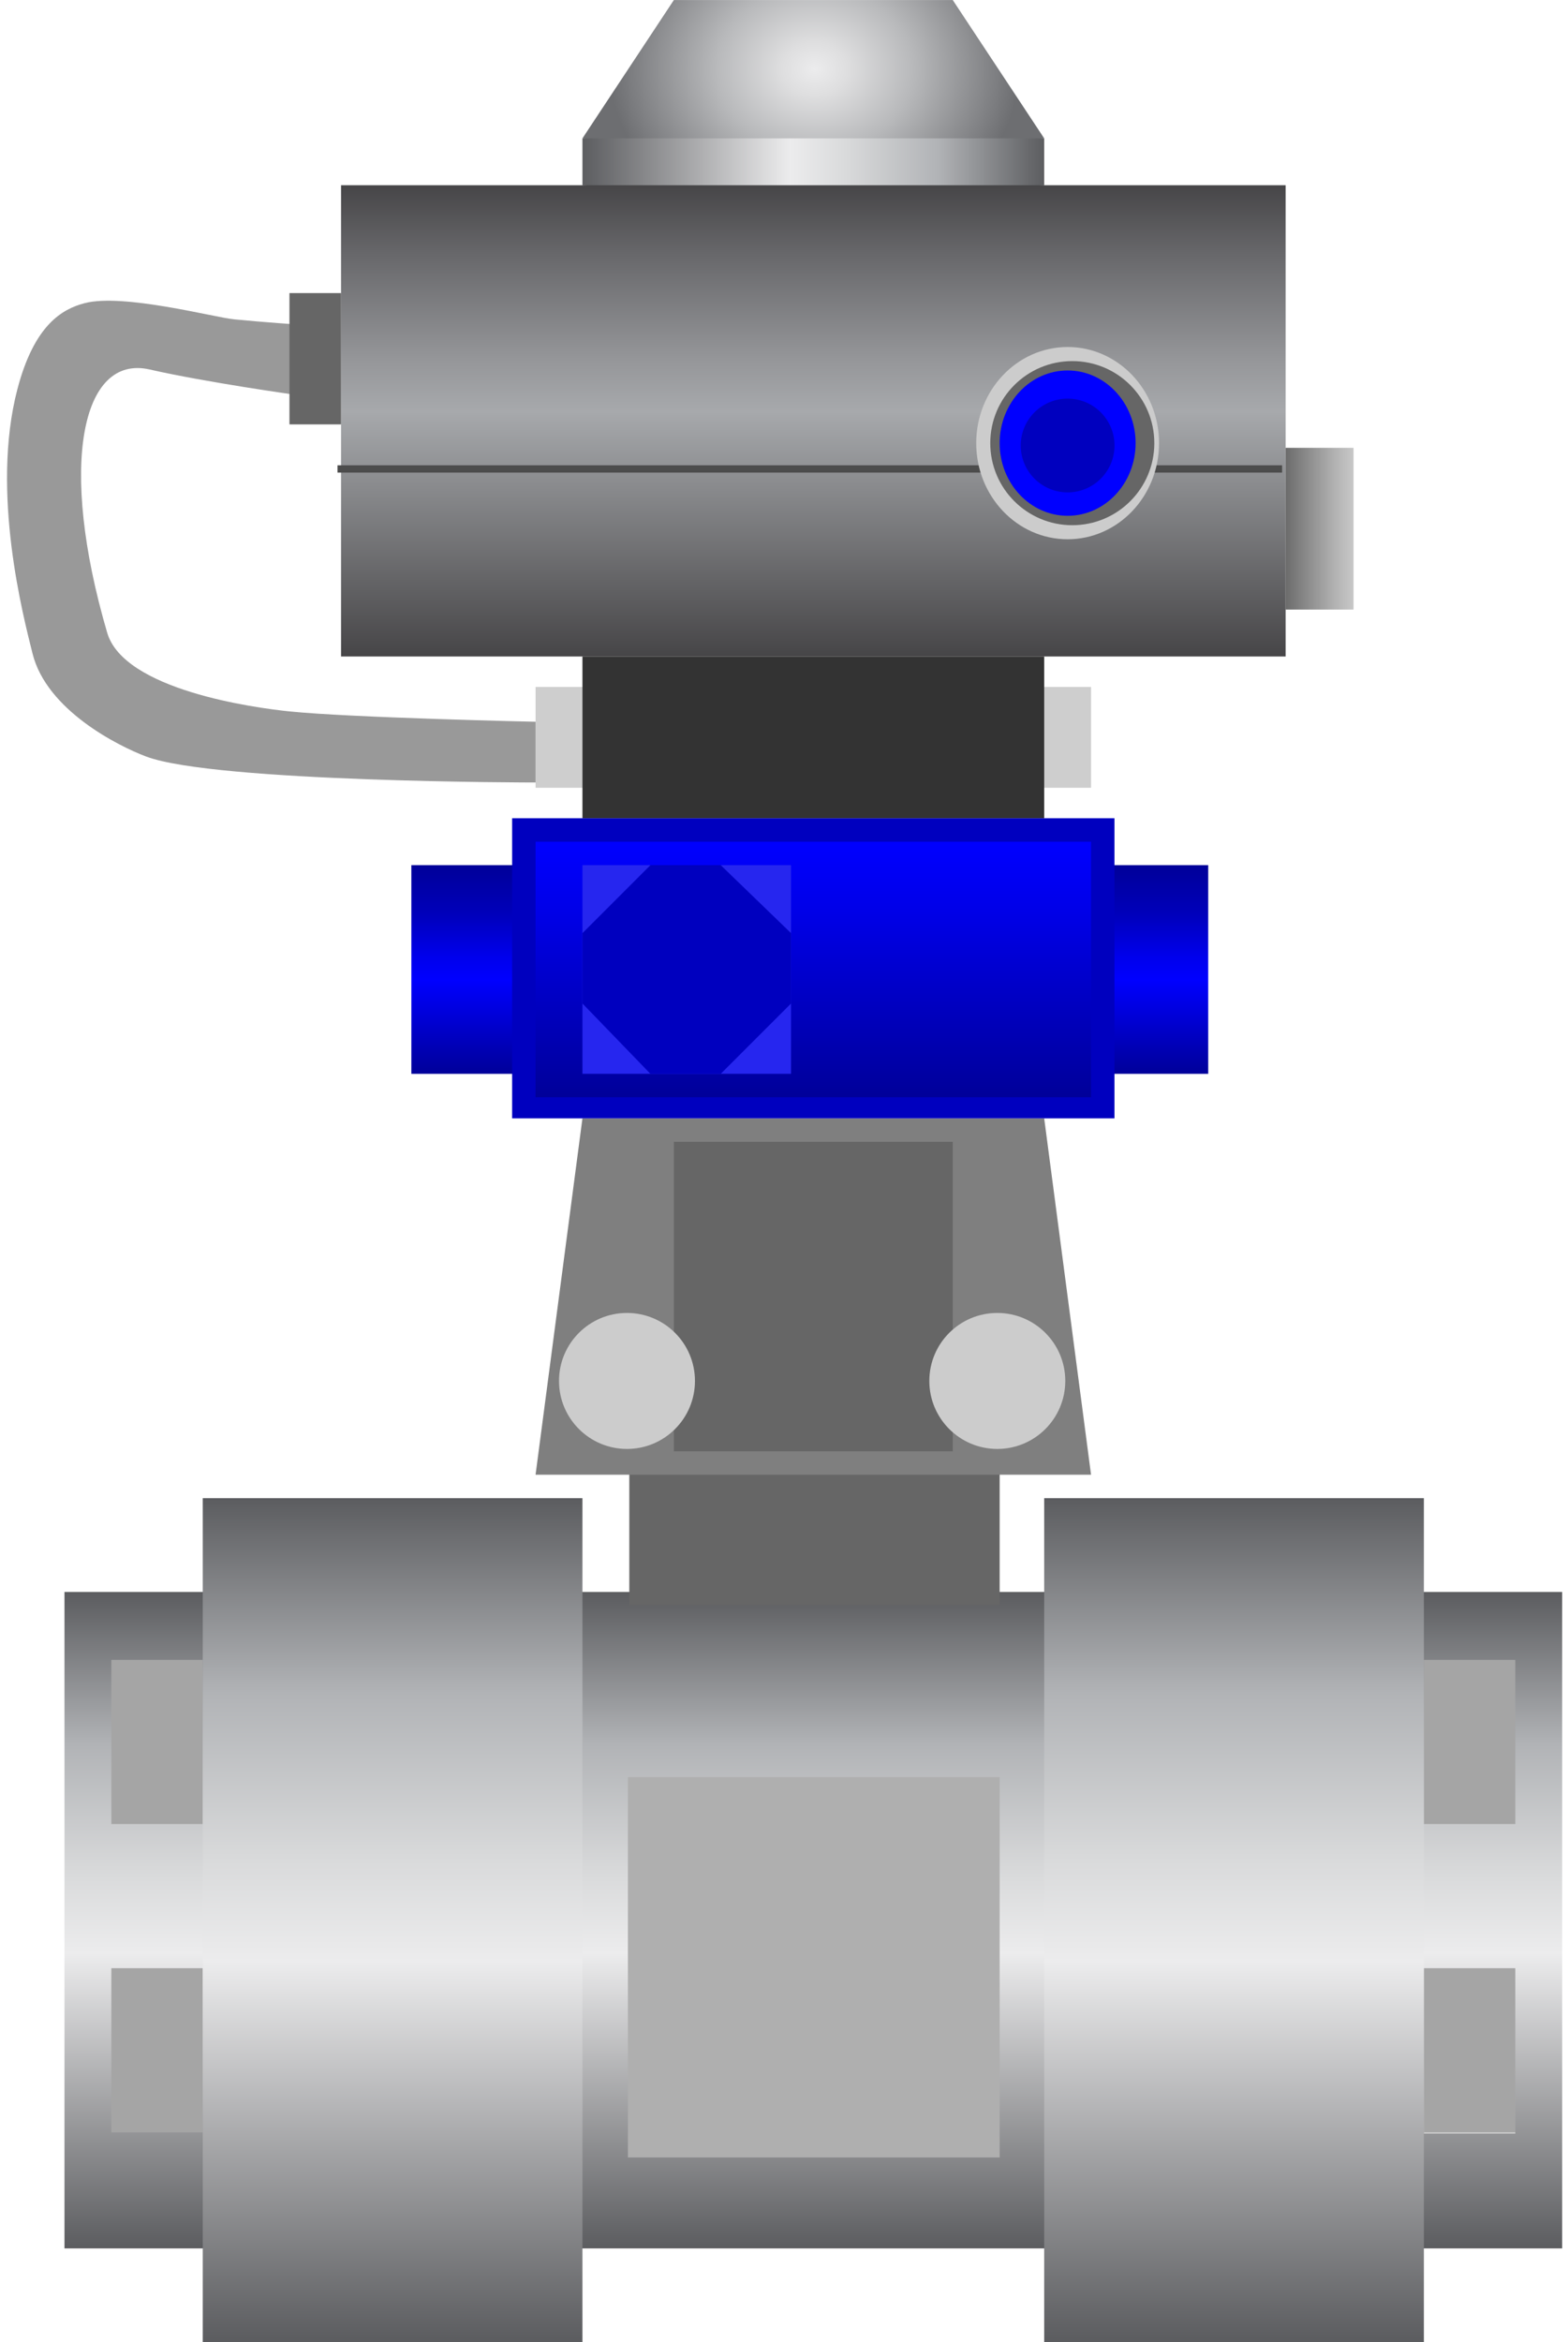 <!DOCTYPE svg PUBLIC "-//W3C//DTD SVG 1.1//EN" "http://www.w3.org/Graphics/SVG/1.1/DTD/svg11.dtd"><svg version="1.1" xmlns="http://www.w3.org/2000/svg" xmlns:xlink="http://www.w3.org/1999/xlink" width="75px" height="112px" viewBox="0 0 74.77 112.5" enable-background="new 0 0 74.77 112.5" xml:space="preserve">
<g id="Group_5">
	<g>
		<defs>
			<polygon id="SVGID_1_" points="27.701,6.646 38.793,5.406 49.886,6.646 49.886,8.898 38.793,9.969 27.701,8.898    " />
		</defs>
		<clipPath id="SVGID_2_">
			<use xlink:href="#SVGID_1_" overflow="visible" />
		</clipPath>
		
			<linearGradient id="SVGID_3_" gradientUnits="userSpaceOnUse" x1="-0.011" y1="112.489" x2="0.989" y2="112.489" gradientTransform="matrix(22.185 0 0 -22.185 27.948 2503.226)">
			<stop offset="0" style="stop-color:#5C5D60" />
			<stop offset="0.45" style="stop-color:#ECECED" />
			<stop offset="0.57" style="stop-color:#D9DADB" />
			<stop offset="0.77" style="stop-color:#B1B3B6" />
			<stop offset="1" style="stop-color:#5C5D60" />
		</linearGradient>
		<rect x="27.701" y="5.406" clip-path="url(#SVGID_2_)" fill="url(#SVGID_3_)" width="22.185" height="4.563" />
	</g>
	<g>
		<defs>
			<polygon id="SVGID_4_" points="27.701,6.646 32.093,0.002 45.493,0.002 49.886,6.646    " />
		</defs>
		<clipPath id="SVGID_5_">
			<use xlink:href="#SVGID_4_" overflow="visible" />
		</clipPath>
		
			<radialGradient id="SVGID_6_" cx="0.013" cy="112.5" r="1" gradientTransform="matrix(0 -8.188 -9.825 0 1144.167 3.423)" gradientUnits="userSpaceOnUse">
			<stop offset="0" style="stop-color:#ECECED" />
			<stop offset="0.16" style="stop-color:#DEDEDF" />
			<stop offset="0.48" style="stop-color:#B8B9BB" />
			<stop offset="0.9" style="stop-color:#7C7D80" />
			<stop offset="1" style="stop-color:#6D6E71" />
		</radialGradient>
		<rect x="27.701" y="0.002" clip-path="url(#SVGID_5_)" fill="url(#SVGID_6_)" width="22.185" height="6.644" />
	</g>
</g>
<g id="Group_1">
	<g>
		<defs>
			<rect id="SVGID_7_" x="2.815" y="76.463" width="71.957" height="31.531" />
		</defs>
		<clipPath id="SVGID_8_">
			<use xlink:href="#SVGID_7_" overflow="visible" />
		</clipPath>
		
			<linearGradient id="SVGID_9_" gradientUnits="userSpaceOnUse" x1="-0.014" y1="112.486" x2="0.986" y2="112.486" gradientTransform="matrix(0 -31.531 -31.531 0 3585.667 107.587)">
			<stop offset="0" style="stop-color:#5C5D60" />
			<stop offset="0.45" style="stop-color:#ECECED" />
			<stop offset="0.57" style="stop-color:#D9DADB" />
			<stop offset="0.77" style="stop-color:#B1B3B6" />
			<stop offset="1" style="stop-color:#5C5D60" />
		</linearGradient>
		<rect x="2.815" y="76.463" clip-path="url(#SVGID_8_)" fill="url(#SVGID_9_)" width="71.957" height="31.531" />
	</g>
	<rect x="5.067" y="94.537" fill="#A5A5A5" width="4.392" height="7.883" />
	<rect x="68.128" y="79.728" fill="#A5A5A5" width="4.392" height="7.884" />
	<rect x="68.128" y="94.594" fill="#D3D3D3" width="4.392" height="7.883" />
	<rect x="68.128" y="94.537" fill="#A5A5A5" width="4.392" height="7.883" />
	<rect x="5.067" y="79.728" fill="#A5A5A5" width="4.392" height="7.884" />
</g>
<g id="Group_10">
	<rect x="29.886" y="85.359" fill="#AFAFAF" width="17.86" height="18.266" />
</g>
<g id="Group_11">
	<g>
		<defs>
			<rect id="SVGID_10_" x="9.459" y="71.959" width="18.242" height="40.539" />
		</defs>
		<clipPath id="SVGID_11_">
			<use xlink:href="#SVGID_10_" overflow="visible" />
		</clipPath>
		
			<linearGradient id="SVGID_12_" gradientUnits="userSpaceOnUse" x1="-0.007" y1="112.492" x2="0.993" y2="112.492" gradientTransform="matrix(0 -40.539 -40.539 0 4578.906 112.189)">
			<stop offset="0" style="stop-color:#5C5D60" />
			<stop offset="0.45" style="stop-color:#ECECED" />
			<stop offset="0.57" style="stop-color:#D9DADB" />
			<stop offset="0.77" style="stop-color:#B1B3B6" />
			<stop offset="1" style="stop-color:#5C5D60" />
		</linearGradient>
		<rect x="9.459" y="71.959" clip-path="url(#SVGID_11_)" fill="url(#SVGID_12_)" width="18.242" height="40.539" />
	</g>
</g>
<g id="Group_12">
	<g>
		<defs>
			<rect id="SVGID_13_" x="49.886" y="71.959" width="18.242" height="40.539" />
		</defs>
		<clipPath id="SVGID_14_">
			<use xlink:href="#SVGID_13_" overflow="visible" />
		</clipPath>
		
			<linearGradient id="SVGID_15_" gradientUnits="userSpaceOnUse" x1="-0.007" y1="112.494" x2="0.993" y2="112.494" gradientTransform="matrix(0 -40.539 -40.539 0 4619.438 112.189)">
			<stop offset="0" style="stop-color:#5C5D60" />
			<stop offset="0.45" style="stop-color:#ECECED" />
			<stop offset="0.57" style="stop-color:#D9DADB" />
			<stop offset="0.77" style="stop-color:#B1B3B6" />
			<stop offset="1" style="stop-color:#5C5D60" />
		</linearGradient>
		<rect x="49.886" y="71.959" clip-path="url(#SVGID_14_)" fill="url(#SVGID_15_)" width="18.242" height="40.539" />
	</g>
</g>
<g id="Group_13">
	<rect x="29.953" y="70.417" fill="#666666" width="17.793" height="6.667" />
	<polygon fill="#7F7F7F" points="25.449,70.833 52.137,70.833 49.886,53.716 27.701,53.716  " />
	<rect x="32.093" y="54.842" fill="#666666" width="13.4" height="14.865" />
</g>
<g id="Group_14">
	<g>
		<defs>
			<rect id="SVGID_16_" width="74.77" height="112.5" />
		</defs>
		<clipPath id="SVGID_17_">
			<use xlink:href="#SVGID_16_" overflow="visible" />
		</clipPath>
		<path clip-path="url(#SVGID_17_)" fill="#CCCCCC" d="M29.841,63.063c1.804,0,3.266,1.463,3.266,3.266    c0,1.804-1.462,3.266-3.266,3.266s-3.266-1.462-3.266-3.266C26.575,64.525,28.037,63.063,29.841,63.063" />
		<path clip-path="url(#SVGID_17_)" fill="#CCCCCC" d="M47.633,63.063c1.804,0,3.266,1.463,3.266,3.266    c0,1.804-1.462,3.266-3.266,3.266s-3.266-1.462-3.266-3.266C44.367,64.525,45.829,63.063,47.633,63.063" />
	</g>
</g>
<g id="Group_9">
	<rect x="25.449" y="32.996" fill="#CECECE" width="26.688" height="4.842" />
</g>
<g id="Group_2">
	<rect x="27.701" y="31.532" fill="#333333" width="22.185" height="7.77" />
</g>
<g id="Group_3">
	<g>
		<defs>
			<rect id="SVGID_18_" x="19.481" y="41.555" width="38.286" height="10.022" />
		</defs>
		<clipPath id="SVGID_19_">
			<use xlink:href="#SVGID_18_" overflow="visible" />
		</clipPath>
		
			<linearGradient id="SVGID_20_" gradientUnits="userSpaceOnUse" x1="-0.022" y1="112.477" x2="0.978" y2="112.477" gradientTransform="matrix(0 -10.022 -10.022 0 1165.866 51.353)">
			<stop offset="0" style="stop-color:#000099" />
			<stop offset="0.45" style="stop-color:#0000FF" />
			<stop offset="0.56" style="stop-color:#0000EC" />
			<stop offset="0.76" style="stop-color:#0000BC" />
			<stop offset="0.77" style="stop-color:#0000BA" />
			<stop offset="1" style="stop-color:#000099" />
		</linearGradient>
		<rect x="19.481" y="41.555" clip-path="url(#SVGID_19_)" fill="url(#SVGID_20_)" width="38.286" height="10.022" />
	</g>
	<rect x="24.323" y="39.302" fill="#0000BF" width="28.939" height="14.414" />
	<g>
		<defs>
			<rect id="SVGID_21_" x="25.449" y="40.429" width="26.688" height="12.274" />
		</defs>
		<clipPath id="SVGID_22_">
			<use xlink:href="#SVGID_21_" overflow="visible" />
		</clipPath>
		
			<linearGradient id="SVGID_23_" gradientUnits="userSpaceOnUse" x1="0.017" y1="112.517" x2="1.017" y2="112.517" gradientTransform="matrix(0 12.274 12.274 0 -1342.231 40.217)">
			<stop offset="0" style="stop-color:#0000FF" />
			<stop offset="0.27" style="stop-color:#0000E8" />
			<stop offset="0.83" style="stop-color:#0000AC" />
			<stop offset="1" style="stop-color:#000099" />
		</linearGradient>
		<rect x="25.449" y="40.429" clip-path="url(#SVGID_22_)" fill="url(#SVGID_23_)" width="26.688" height="12.274" />
	</g>
	<rect x="27.701" y="41.555" fill="#2626EF" width="10.022" height="10.022" />
	<polygon fill="#0000BF" points="34.346,51.577 30.967,51.577 27.701,48.199 27.701,44.821 30.967,41.555 34.346,41.555    37.724,44.821 37.724,48.199  " />
</g>
<g id="Group_4">
	<g>
		<defs>
			<rect id="SVGID_24_" x="16.103" y="8.898" width="45.382" height="22.634" />
		</defs>
		<clipPath id="SVGID_25_">
			<use xlink:href="#SVGID_24_" overflow="visible" />
		</clipPath>
		
			<linearGradient id="SVGID_26_" gradientUnits="userSpaceOnUse" x1="-0.008" y1="112.492" x2="0.992" y2="112.492" gradientTransform="matrix(0 -22.634 -22.634 0 2584.965 31.339)">
			<stop offset="0" style="stop-color:#464547" />
			<stop offset="0.52" style="stop-color:#A7A9AC" />
			<stop offset="0.63" style="stop-color:#959699" />
			<stop offset="0.86" style="stop-color:#666669" />
			<stop offset="1" style="stop-color:#464547" />
		</linearGradient>
		<rect x="16.103" y="8.898" clip-path="url(#SVGID_25_)" fill="url(#SVGID_26_)" width="45.382" height="22.634" />
	</g>
	<rect x="15.934" y="22.349" fill="#4C4C4C" width="45.382" height="0.351" />
</g>
<g id="Group_7">
	<g>
		<defs>
			<rect id="SVGID_27_" width="74.77" height="112.5" />
		</defs>
		<clipPath id="SVGID_28_">
			<use xlink:href="#SVGID_27_" overflow="visible" />
		</clipPath>
		<path clip-path="url(#SVGID_28_)" fill="#CCCCCC" d="M51.012,16.668c2.425,0,4.392,2.067,4.392,4.617    c0,2.55-1.967,4.617-4.392,4.617c-2.426,0-4.392-2.067-4.392-4.617C46.62,18.735,48.586,16.668,51.012,16.668" />
		<path clip-path="url(#SVGID_28_)" fill="#666666" d="M51.236,17.344c2.177,0,3.941,1.765,3.941,3.941    c0,2.177-1.765,3.942-3.941,3.942s-3.941-1.765-3.941-3.942C47.295,19.109,49.06,17.344,51.236,17.344" />
		<path clip-path="url(#SVGID_28_)" fill="#0000FF" d="M51.012,17.794c1.804,0,3.266,1.563,3.266,3.491    c0,1.927-1.462,3.49-3.266,3.49s-3.266-1.563-3.266-3.49C47.746,19.357,49.208,17.794,51.012,17.794" />
		<path clip-path="url(#SVGID_28_)" fill="#0000BF" d="M51.012,19.146c1.243,0,2.252,1.008,2.252,2.252s-1.009,2.252-2.252,2.252    c-1.244,0-2.253-1.008-2.253-2.252S49.768,19.146,51.012,19.146" />
	</g>
</g>
<g id="Group_8">
	<g>
		<defs>
			<rect id="SVGID_29_" width="74.77" height="112.5" />
		</defs>
		<clipPath id="SVGID_30_">
			<use xlink:href="#SVGID_29_" overflow="visible" />
		</clipPath>
		<path clip-path="url(#SVGID_30_)" fill="#999999" d="M25.449,34.667c0,0-8.881-0.194-11.824-0.497    c-1.692-0.173-7.95-1.026-8.757-3.778C2.509,22.349,3.634,17,6.908,17.747c2.72,0.62,7.046,1.222,7.046,1.222l0.153-3.375    c0,0-1.648-0.11-3.144-0.256c-0.939-0.091-5.329-1.26-7.179-0.777c-1.088,0.284-2.427,1.057-3.232,4.137    c-1.293,4.952,0.3,10.966,0.728,12.691c0.677,2.727,4.135,4.451,5.46,4.949c3.312,1.246,18.709,1.246,18.709,1.246V34.667z" />
	</g>
	<g>
		<defs>
			<rect id="SVGID_31_" x="61.484" y="21.51" width="3.265" height="7.771" />
		</defs>
		<clipPath id="SVGID_32_">
			<use xlink:href="#SVGID_31_" overflow="visible" />
		</clipPath>
		
			<linearGradient id="SVGID_33_" gradientUnits="userSpaceOnUse" x1="0.062" y1="112.564" x2="1.062" y2="112.564" gradientTransform="matrix(-3.266 0 0 3.266 64.955 -342.192)">
			<stop offset="0" style="stop-color:#C8C8C8" />
			<stop offset="0.29" style="stop-color:#B1B1B1" />
			<stop offset="0.91" style="stop-color:#757575" />
			<stop offset="1" style="stop-color:#6C6C6C" />
		</linearGradient>
		<rect x="61.484" y="21.51" clip-path="url(#SVGID_32_)" fill="url(#SVGID_33_)" width="3.265" height="7.771" />
	</g>
	<g>
		<defs>
			<rect id="SVGID_34_" width="74.77" height="112.5" />
		</defs>
		<clipPath id="SVGID_35_">
			<use xlink:href="#SVGID_34_" overflow="visible" />
		</clipPath>
		<rect x="13.625" y="14.078" clip-path="url(#SVGID_35_)" fill="#666666" width="2.478" height="6.306" />
	</g>
</g>
</svg>